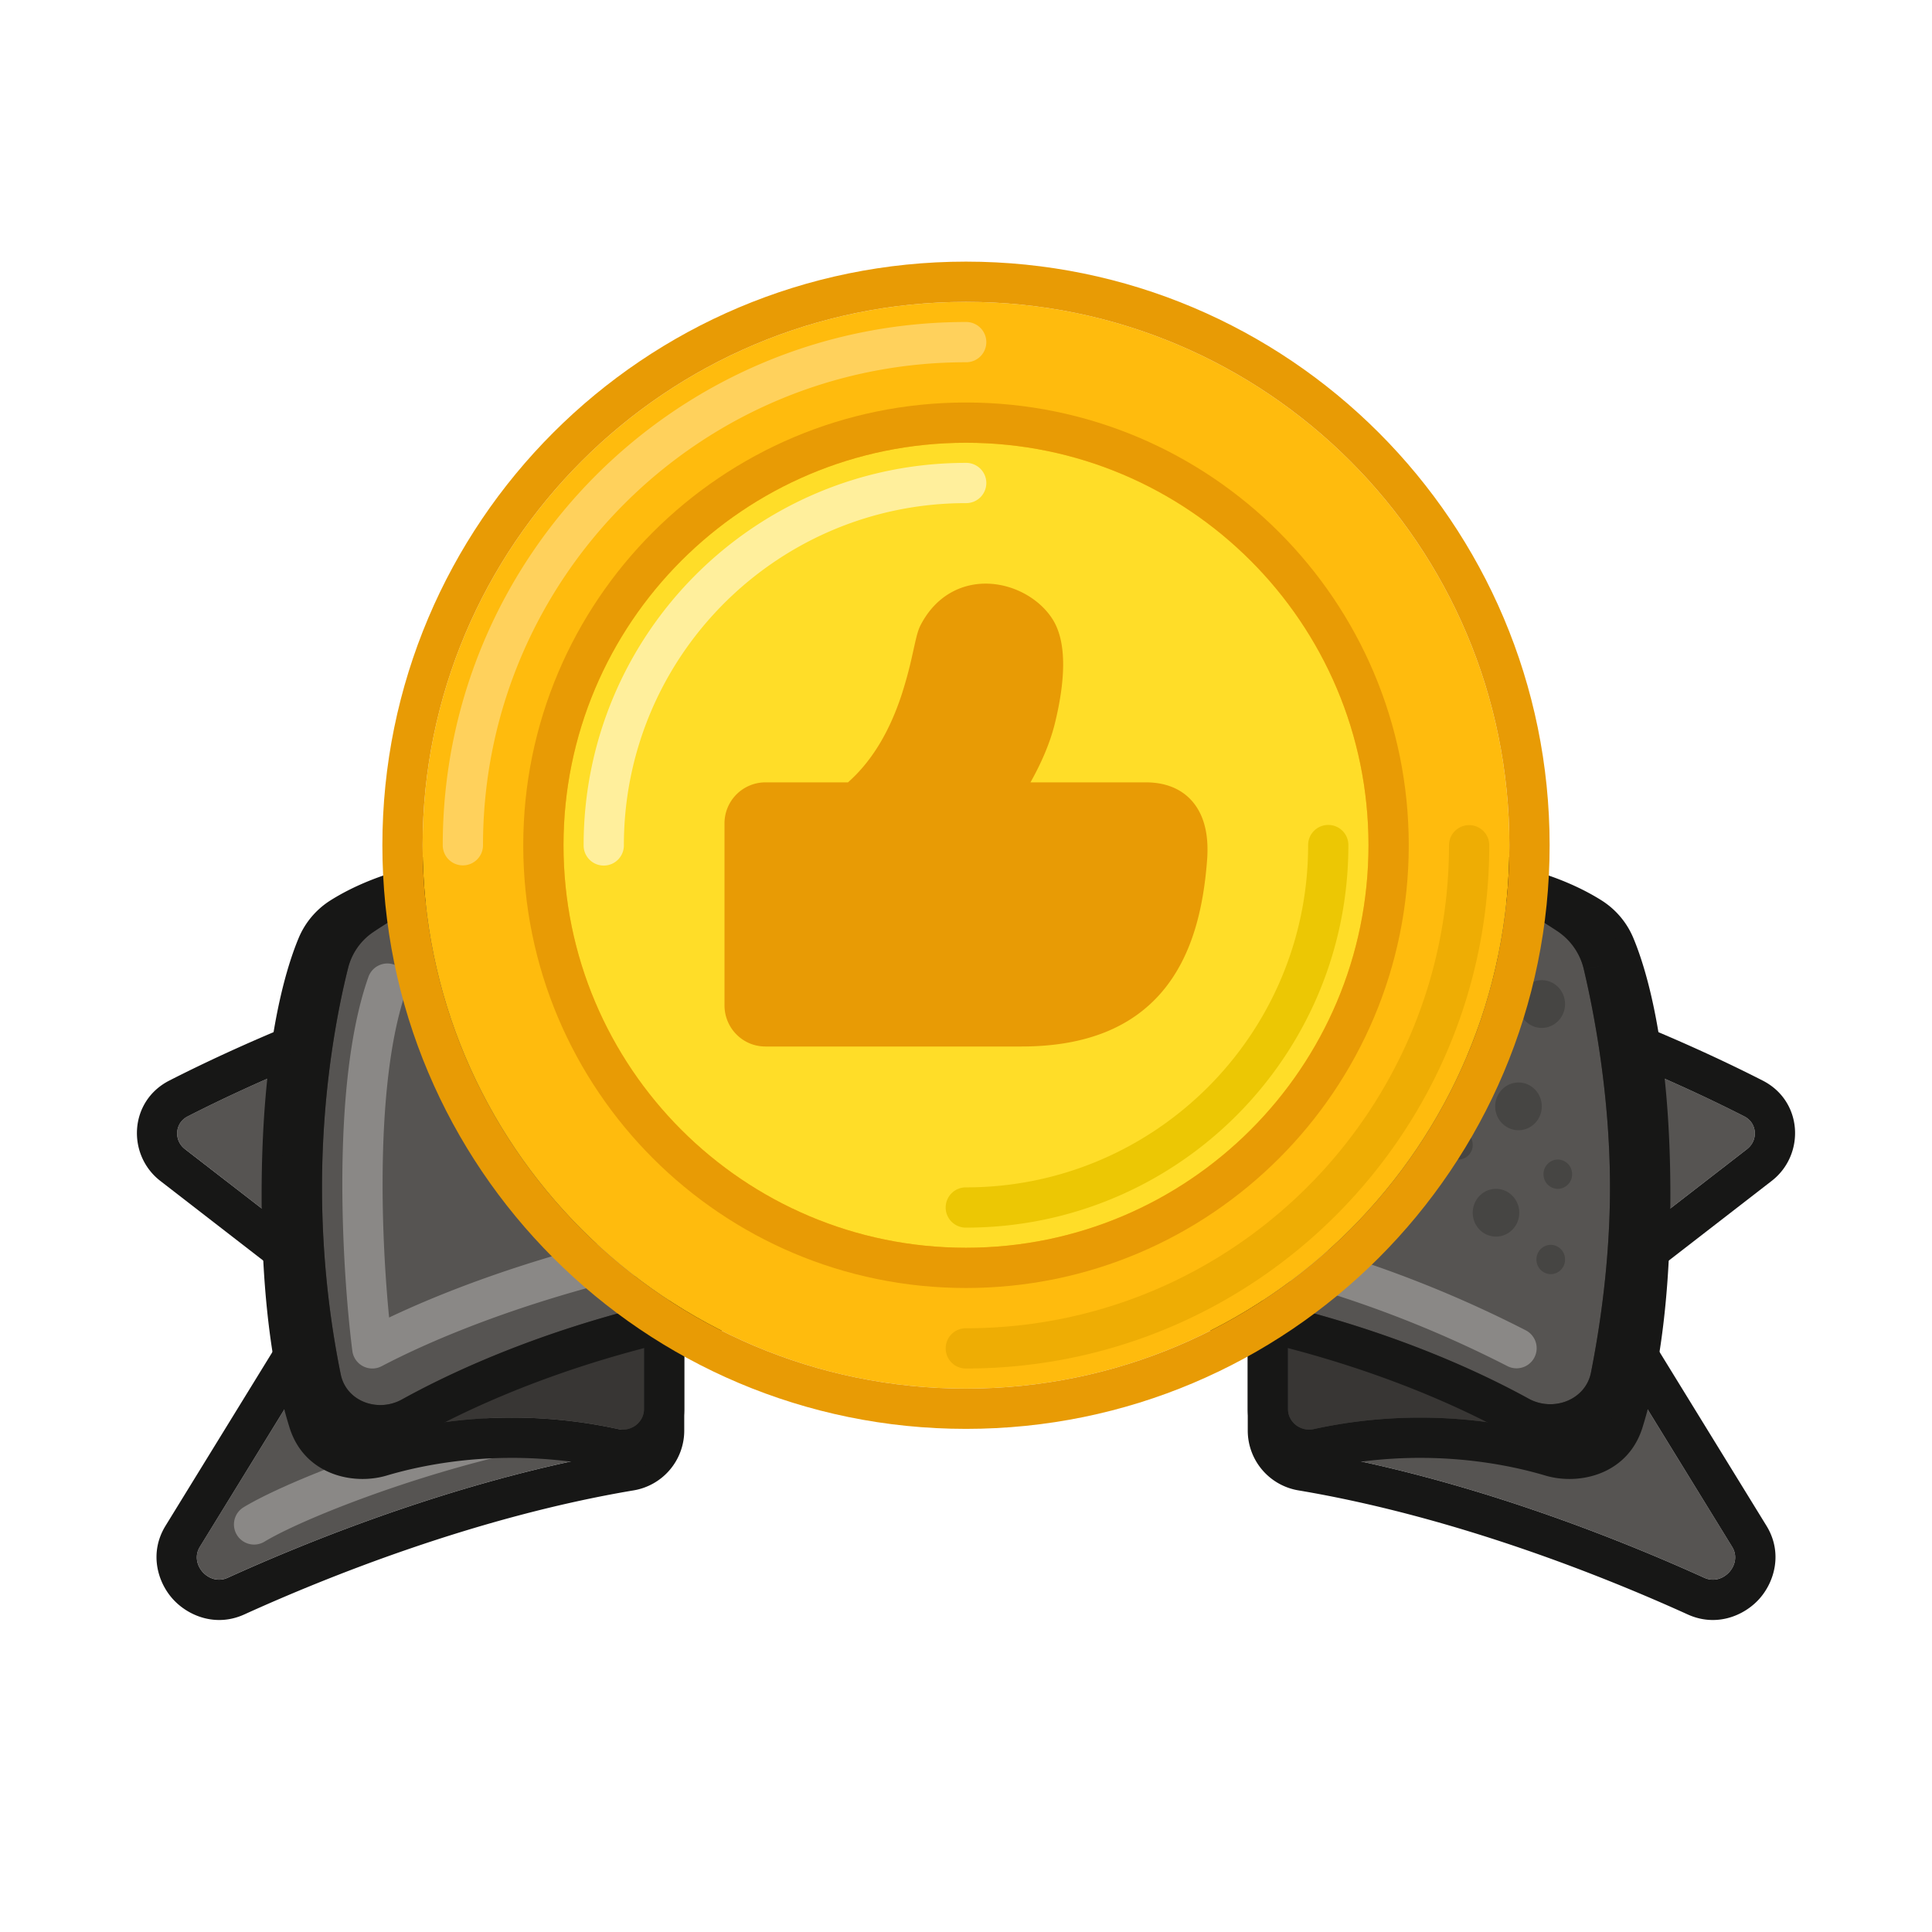 <svg t="1692453449833" class="icon" viewBox="0 0 1024 1024" version="1.1" xmlns="http://www.w3.org/2000/svg" p-id="22930" width="200" height="200"><path d="M840.363 675.307l85.611-66.283c6.037-4.672 5.376-13.835-1.419-17.301-33.973-17.355-125.291-60.224-229.685-77.803a10.507 10.507 0 0 0-12.203 10.421v233.92c0 5.269 3.851 9.739 9.056 10.613 86.101 14.485 167.147 47.189 211.627 67.381 9.899 4.501 20.427-7.147 14.731-16.405l-80.277-130.528a10.667 10.667 0 0 1 2.56-14.027z" fill="#565452" p-id="22931"></path><path d="M860.992 686.315l78.048-60.416c17.76-13.76 16.64-42.24-4.779-53.173-34.752-17.749-128.32-61.728-235.84-79.829-19.733-3.328-37.088 12.053-37.088 31.467v233.92a32.139 32.139 0 0 0 26.848 31.648c83.467 14.027 162.581 45.888 206.347 65.76 15.029 6.827 29.771 0.811 37.888-8.192 8.139-9.045 12.619-24.533 3.84-38.816l-75.264-122.368z m64.992-77.28l-85.621 66.272a10.667 10.667 0 0 0-2.56 14.027l80.277 130.528c5.696 9.259-4.832 20.907-14.731 16.405-44.48-20.192-125.525-52.907-211.627-67.381a10.805 10.805 0 0 1-9.056-10.613v-233.92a10.507 10.507 0 0 1 12.203-10.421c104.395 17.579 195.712 60.437 229.685 77.803 6.795 3.467 7.456 12.629 1.419 17.291z" fill="#171716" p-id="22932"></path><path d="M864 633.6c0-76.149-12.192-114.357-17.963-128.171a21.973 21.973 0 0 0-8.587-10.187c-15.883-9.995-65.205-33.568-147.573-7.019a10.485 10.485 0 0 0-7.211 9.995v248.597c0 7.04 6.72 12.128 13.6 10.635 57.109-12.459 104.459-3.093 128.907 4.171 10.4 3.093 21.728-0.917 24.981-11.264C856.213 731.04 864 694.421 864 633.6z" fill="#383634" p-id="22933"></path><path d="M885.333 633.6c0-78.4-12.555-119.499-19.605-136.384a43.285 43.285 0 0 0-16.907-20.011c-20.427-12.875-76.267-38.037-165.483-9.28A31.819 31.819 0 0 0 661.333 498.219v248.597c0 21.504 20.149 35.701 39.467 31.477 52.555-11.456 96.107-2.816 118.293 3.787 17.963 5.333 43.627-0.576 51.413-25.323C877.333 735.04 885.333 696.235 885.333 633.6z m-39.296-128.16C851.797 519.243 864 557.461 864 633.6c0 60.811-7.787 97.429-13.845 116.747-3.253 10.347-14.581 14.357-24.981 11.264-24.437-7.253-71.797-16.619-128.907-4.16-6.88 1.493-13.6-3.605-13.6-10.645V498.219c0-4.533 2.901-8.597 7.211-9.995 82.368-26.549 131.691-2.976 147.573 7.029 3.872 2.443 6.827 5.963 8.587 10.187z" fill="#171716" p-id="22934"></path><path d="M183.637 675.307L98.027 609.013c-6.037-4.672-5.376-13.835 1.419-17.301 33.973-17.355 125.291-60.224 229.685-77.803a10.507 10.507 0 0 1 12.203 10.421v233.92c0 5.269-3.851 9.739-9.056 10.613-86.101 14.485-167.147 47.189-211.627 67.381-9.899 4.501-20.427-7.147-14.731-16.405l80.277-130.528a10.667 10.667 0 0 0-2.56-14.027z" fill="#565452" p-id="22935"></path><path d="M163.008 686.315l-78.048-60.416c-17.76-13.76-16.64-42.24 4.779-53.173 34.752-17.749 128.32-61.728 235.84-79.829 19.733-3.328 37.088 12.053 37.088 31.467v233.92a32.139 32.139 0 0 1-26.848 31.648c-83.467 14.027-162.581 45.888-206.347 65.76-15.029 6.827-29.771 0.811-37.888-8.192-8.149-9.045-12.619-24.533-3.84-38.816l75.264-122.368zM98.027 609.035l85.611 66.272a10.667 10.667 0 0 1 2.56 14.027L105.92 819.861c-5.696 9.259 4.832 20.907 14.731 16.405 44.48-20.192 125.525-52.907 211.627-67.381 5.205-0.875 9.056-5.333 9.056-10.613v-233.92a10.507 10.507 0 0 0-12.203-10.421c-104.395 17.579-195.712 60.437-229.685 77.803-6.795 3.467-7.456 12.629-1.419 17.291z" fill="#171716" p-id="22936"></path><path d="M331.925 749.419a10.667 10.667 0 0 1-9.365 11.829c-36.373 4.213-75.947 14.496-109.707 25.685-33.92 11.264-61.024 23.125-72.661 30.176a10.667 10.667 0 1 1-11.051-18.251c13.696-8.299 42.603-20.757 77.003-32.171 34.581-11.467 75.659-22.187 113.963-26.635a10.667 10.667 0 0 1 11.819 9.365z" fill="#8A8886" p-id="22937"></path><path d="M160 633.6c0-76.149 12.192-114.357 17.963-128.171a21.973 21.973 0 0 1 8.587-10.187c15.872-9.995 65.205-33.568 147.573-7.019 4.309 1.387 7.211 5.461 7.211 9.995v248.597c0 7.04-6.72 12.128-13.6 10.635-57.109-12.459-104.469-3.093-128.907 4.171-10.411 3.093-21.728-0.917-24.981-11.264C167.787 731.04 160 694.421 160 633.6z" fill="#383634" p-id="22938"></path><path d="M138.667 633.6c0-78.4 12.555-119.499 19.605-136.384a43.285 43.285 0 0 1 16.907-20.011c20.427-12.875 76.267-38.037 165.483-9.28A31.819 31.819 0 0 1 362.667 498.219v248.597c0 21.504-20.149 35.701-39.467 31.477-52.555-11.456-96.107-2.816-118.293 3.787-17.963 5.333-43.627-0.576-51.413-25.323C146.667 735.04 138.667 696.235 138.667 633.6z m39.296-128.16C172.203 519.243 160 557.461 160 633.6c0 60.811 7.787 97.429 13.845 116.747 3.253 10.347 14.581 14.357 24.981 11.264 24.437-7.253 71.797-16.619 128.907-4.16 6.88 1.493 13.6-3.605 13.6-10.645V498.219a10.485 10.485 0 0 0-7.211-9.995c-82.368-26.549-131.701-2.976-147.573 7.029-3.872 2.443-6.827 5.963-8.587 10.187z" fill="#171716" p-id="22939"></path><path d="M170.667 629.333c0-53.653 8.811-96.277 13.771-116.032a32.448 32.448 0 0 1 13.28-19.221C228.331 473.461 329.941 416 512 416c181.003 0 282.485 56.789 313.739 77.717a33.312 33.312 0 0 1 13.76 20.235C844.448 534.827 853.333 579.307 853.333 629.333c0 38.912-5.376 74.464-10.091 98.176-2.901 14.571-20.021 20.971-33.035 13.813C765.248 716.608 663.147 672 512 672c-152.032 0-254.421 45.12-298.987 69.749-12.779 7.061-29.483 1.013-32.416-13.301A500.053 500.053 0 0 1 170.667 629.333z" fill="#565452" p-id="22940"></path><path d="M149.333 629.333c0-55.893 9.163-100.32 14.411-121.227a53.792 53.792 0 0 1 22.059-31.723C219.456 453.707 325.163 394.667 512 394.667c185.749 0 291.307 58.357 325.611 81.323 11.872 7.947 19.552 19.947 22.645 33.045l-20.757 4.907a33.312 33.312 0 0 0-13.76-20.224C794.485 472.789 693.003 416 512 416c-182.059 0-283.669 57.461-314.283 78.08a32.448 32.448 0 0 0-13.28 19.221C179.477 533.056 170.667 575.691 170.667 629.333c0 41.419 5.248 76.277 9.931 99.115 2.933 14.315 19.627 20.373 32.427 13.301C257.579 717.12 359.968 672 512 672c151.157 0 253.248 44.608 298.208 69.323 13.013 7.147 30.133 0.747 33.035-13.813C847.957 703.787 853.333 668.245 853.333 629.333c0-50.027-8.885-94.496-13.835-115.381l20.757-4.917C865.408 530.763 874.667 577.013 874.667 629.333c0 40.747-5.611 77.771-10.507 102.336-6.187 31.147-40.843 41.205-64.235 28.341C757.419 736.651 658.848 693.333 512 693.333c-147.691 0-246.549 43.819-288.661 67.093-22.955 12.683-57.28 3.317-63.637-27.701A521.333 521.333 0 0 1 149.333 629.333z" fill="#171716" p-id="22941"></path><path d="M767.008 512c0 6.891-5.451 12.48-12.181 12.48-6.731 0-12.192-5.589-12.192-12.48 0-6.912 5.461-12.501 12.192-12.501 6.72 0 12.181 5.589 12.181 12.491zM705.003 470.635c0 5.589-4.427 10.133-9.888 10.133a10.016 10.016 0 0 1-9.877-10.133c0-5.6 4.427-10.133 9.877-10.133 5.461 0 9.888 4.533 9.888 10.133zM715.563 512c0 8.576-6.795 15.541-15.168 15.541-8.373 0-15.157-6.965-15.157-15.541 0-8.587 6.784-15.541 15.157-15.541s15.157 6.955 15.157 15.541zM756.736 560.352c0 8.587-6.795 15.541-15.168 15.541-8.373 0-15.157-6.955-15.157-15.541s6.784-15.541 15.157-15.541 15.168 6.955 15.168 15.541zM788.16 552.587a7.68 7.68 0 0 1-7.584 7.765 7.68 7.68 0 0 1-7.584-7.765 7.68 7.68 0 0 1 7.573-7.776 7.68 7.68 0 0 1 7.584 7.776zM707.979 565.973a7.68 7.68 0 0 1-7.573 7.776 7.68 7.68 0 0 1-7.595-7.776 7.68 7.68 0 0 1 7.584-7.765 7.68 7.68 0 0 1 7.573 7.765zM663.733 468.267a7.68 7.68 0 0 1-7.573 7.776 7.68 7.68 0 0 1-7.584-7.776 7.68 7.68 0 0 1 7.573-7.765 7.68 7.68 0 0 1 7.584 7.765zM742.635 480.768a7.68 7.68 0 0 1-7.573 7.776 7.68 7.68 0 0 1-7.584-7.776 7.68 7.68 0 0 1 7.573-7.765 7.68 7.68 0 0 1 7.584 7.765zM780.576 606.816a7.68 7.68 0 0 1-7.584 7.765 7.68 7.68 0 0 1-7.573-7.765 7.68 7.68 0 0 1 7.573-7.776 7.68 7.68 0 0 1 7.573 7.776zM741.568 614.581a7.68 7.68 0 0 1-7.573 7.776 7.68 7.68 0 0 1-7.584-7.776 7.68 7.68 0 0 1 7.573-7.765 7.68 7.68 0 0 1 7.584 7.765zM829.504 667.563a7.68 7.68 0 0 1-7.573 7.765 7.68 7.68 0 0 1-7.584-7.765 7.68 7.68 0 0 1 7.573-7.776 7.68 7.68 0 0 1 7.584 7.776zM800.565 512.96a7.68 7.68 0 0 1-7.573 7.765 7.68 7.68 0 0 1-7.584-7.765 7.68 7.68 0 0 1 7.573-7.776 7.68 7.68 0 0 1 7.584 7.776zM817.173 586.4c0 6.976-5.525 12.64-12.341 12.64s-12.341-5.653-12.341-12.64 5.525-12.651 12.341-12.651 12.341 5.653 12.341 12.651zM829.504 532.16c0 6.987-5.525 12.651-12.341 12.651-6.805 0-12.331-5.653-12.331-12.64s5.525-12.651 12.331-12.651c6.827 0 12.341 5.653 12.341 12.651zM805.248 642.773c0 6.976-5.525 12.64-12.331 12.64-6.827 0-12.341-5.653-12.341-12.64s5.525-12.651 12.341-12.651c6.805 0 12.331 5.664 12.331 12.651zM833.248 622.357a7.68 7.68 0 0 1-7.573 7.765 7.68 7.68 0 0 1-7.584-7.765 7.68 7.68 0 0 1 7.573-7.776 7.68 7.68 0 0 1 7.584 7.776z" fill="#464543" p-id="22942"></path><path d="M208.885 511.275a10.667 10.667 0 0 1 6.507 13.611c-8.992 25.461-12.331 61.867-12.587 97.92-0.213 28.096 1.44 55.232 3.435 75.509 110.507-52.48 363.765-115.68 602.624 6.869a10.667 10.667 0 0 1-9.739 18.976c-241.195-123.744-498.688-51.52-596.843-0.043a10.667 10.667 0 0 1-15.531-8.107c-2.72-21.301-5.547-56.523-5.291-93.355 0.277-36.565 3.595-75.925 13.813-104.875a10.667 10.667 0 0 1 13.611-6.507z" fill="#8A8886" p-id="22943"></path><path d="M800 448c0 159.061-128.939 288-288 288S224 607.061 224 448s128.939-288 288-288 288 128.939 288 288z" fill="#FFBB0D" p-id="22944"></path><path d="M821.333 448c0 170.837-138.496 309.333-309.333 309.333S202.667 618.837 202.667 448s138.496-309.333 309.333-309.333 309.333 138.496 309.333 309.333zM512 736c159.061 0 288-128.939 288-288S671.061 160 512 160 224 288.939 224 448s128.939 288 288 288z" fill="#E89B05" p-id="22945"></path><path d="M245.333 458.667a10.667 10.667 0 0 1-10.667-10.667c0-153.173 124.16-277.333 277.333-277.333a10.667 10.667 0 1 1 0 21.333c-141.387 0-256 114.613-256 256a10.667 10.667 0 0 1-10.667 10.667z" fill="#FFD15C" p-id="22946"></path><path d="M778.667 437.333a10.667 10.667 0 0 1 10.667 10.667c0 153.173-124.16 277.333-277.333 277.333a10.667 10.667 0 1 1 0-21.333c141.387 0 256-114.613 256-256a10.667 10.667 0 0 1 10.667-10.667z" fill="#EEAD04" p-id="22947"></path><path d="M725.333 448c0 117.824-95.509 213.333-213.333 213.333s-213.333-95.509-213.333-213.333 95.509-213.333 213.333-213.333 213.333 95.509 213.333 213.333z" fill="#FFDD28" p-id="22948"></path><path d="M746.667 448c0 129.6-105.067 234.667-234.667 234.667s-234.667-105.067-234.667-234.667 105.067-234.667 234.667-234.667 234.667 105.067 234.667 234.667zM512 661.333c117.824 0 213.333-95.509 213.333-213.333s-95.509-213.333-213.333-213.333-213.333 95.509-213.333 213.333 95.509 213.333 213.333 213.333z" fill="#E89B05" p-id="22949"></path><path d="M512 629.333c100.149 0 181.333-81.184 181.333-181.333a10.667 10.667 0 1 1 21.333 0c0 111.925-90.741 202.667-202.667 202.667a10.667 10.667 0 1 1 0-21.333z" fill="#ECC704" p-id="22950"></path><path d="M512 266.667c-100.149 0-181.333 81.184-181.333 181.333a10.667 10.667 0 1 1-21.333 0c0-111.925 90.741-202.667 202.667-202.667a10.667 10.667 0 1 1 0 21.333z" fill="#FFEF9C" p-id="22951"></path><path d="M541.365 544H405.653c-6.08 0-10.997-4.981-10.997-11.125v-96.416c0-6.144 4.928-11.125 11.008-11.125h47.68c36.661-29.419 40.171-81.557 44-89.003 12.832-24.96 41.557-17.547 51.339-2.709 5.429 8.213 5.589 24.885 0 47.467-5.579 22.571-21.995 44.245-21.995 44.245h80.683c18.677 0 22.944 13.931 21.771 29.621-3.829 51.061-23.648 89.045-87.787 89.045z" fill="#FFEF9C" p-id="22952"></path><path d="M506.901 341.109v-0.021c0.021 0-0.213 0.64-0.672 2.517-0.341 1.419-0.704 3.051-1.141 5.013l-0.661 2.965c-1.461 6.507-3.499 15.061-6.645 24.416-5.845 17.333-15.733 38.144-33.771 54.272V533.333h77.355c29.845 0 47.467-8.736 58.368-21.6 11.307-13.344 16.928-32.907 18.773-57.579 0.533-7.04-0.373-11.787-1.952-14.421-1.003-1.685-2.912-3.733-9.173-3.733h-80.683a10.667 10.667 0 0 1-8.512-17.099l0.021-0.021 0.107-0.139c0.085-0.139 0.245-0.341 0.448-0.629a157.024 157.024 0 0 0 7.627-11.808c4.576-7.851 9.515-17.92 11.947-27.787 2.667-10.741 3.84-19.637 3.819-26.517-0.011-7.136-1.312-10.912-2.357-12.512-2.933-4.437-9.397-8.384-16.245-8.789-5.973-0.352-12.267 1.941-16.651 10.411z m39.275 73.557c4.725-8.405 10.016-19.456 12.875-31.029 2.923-11.84 4.459-22.549 4.437-31.691-0.021-8.907-1.515-17.568-5.888-24.192-6.848-10.4-19.637-17.579-32.8-18.347-14.037-0.832-28.491 5.643-36.928 22.048-1.152 2.24-1.888 5.12-2.368 7.115-0.395 1.621-0.832 3.584-1.291 5.664l-0.597 2.667a220.8 220.8 0 0 1-6.059 22.293c-5.291 15.712-13.728 32.768-28.107 45.472h-43.787A21.728 21.728 0 0 0 384 436.459v96.416c0 11.925 9.6 21.792 21.675 21.792h135.68c34.304 0 58.667-10.261 74.667-29.152 15.595-18.411 21.792-43.371 23.765-69.76 0.651-8.64 0.021-18.709-4.917-26.965-5.504-9.205-15.072-14.123-27.488-14.123h-61.205z m-103.499 21.333h-37.013l-0.085 0.011a0.352 0.352 0 0 0-0.107 0.085 0.48 0.48 0 0 0-0.139 0.363v96.416c0 0.107 0.021 0.16 0.043 0.213 0.021 0.053 0.053 0.107 0.107 0.149a0.363 0.363 0 0 0 0.107 0.085l0.085 0.011h37.013v-97.333z" fill="#E89B05" p-id="22953"></path></svg>